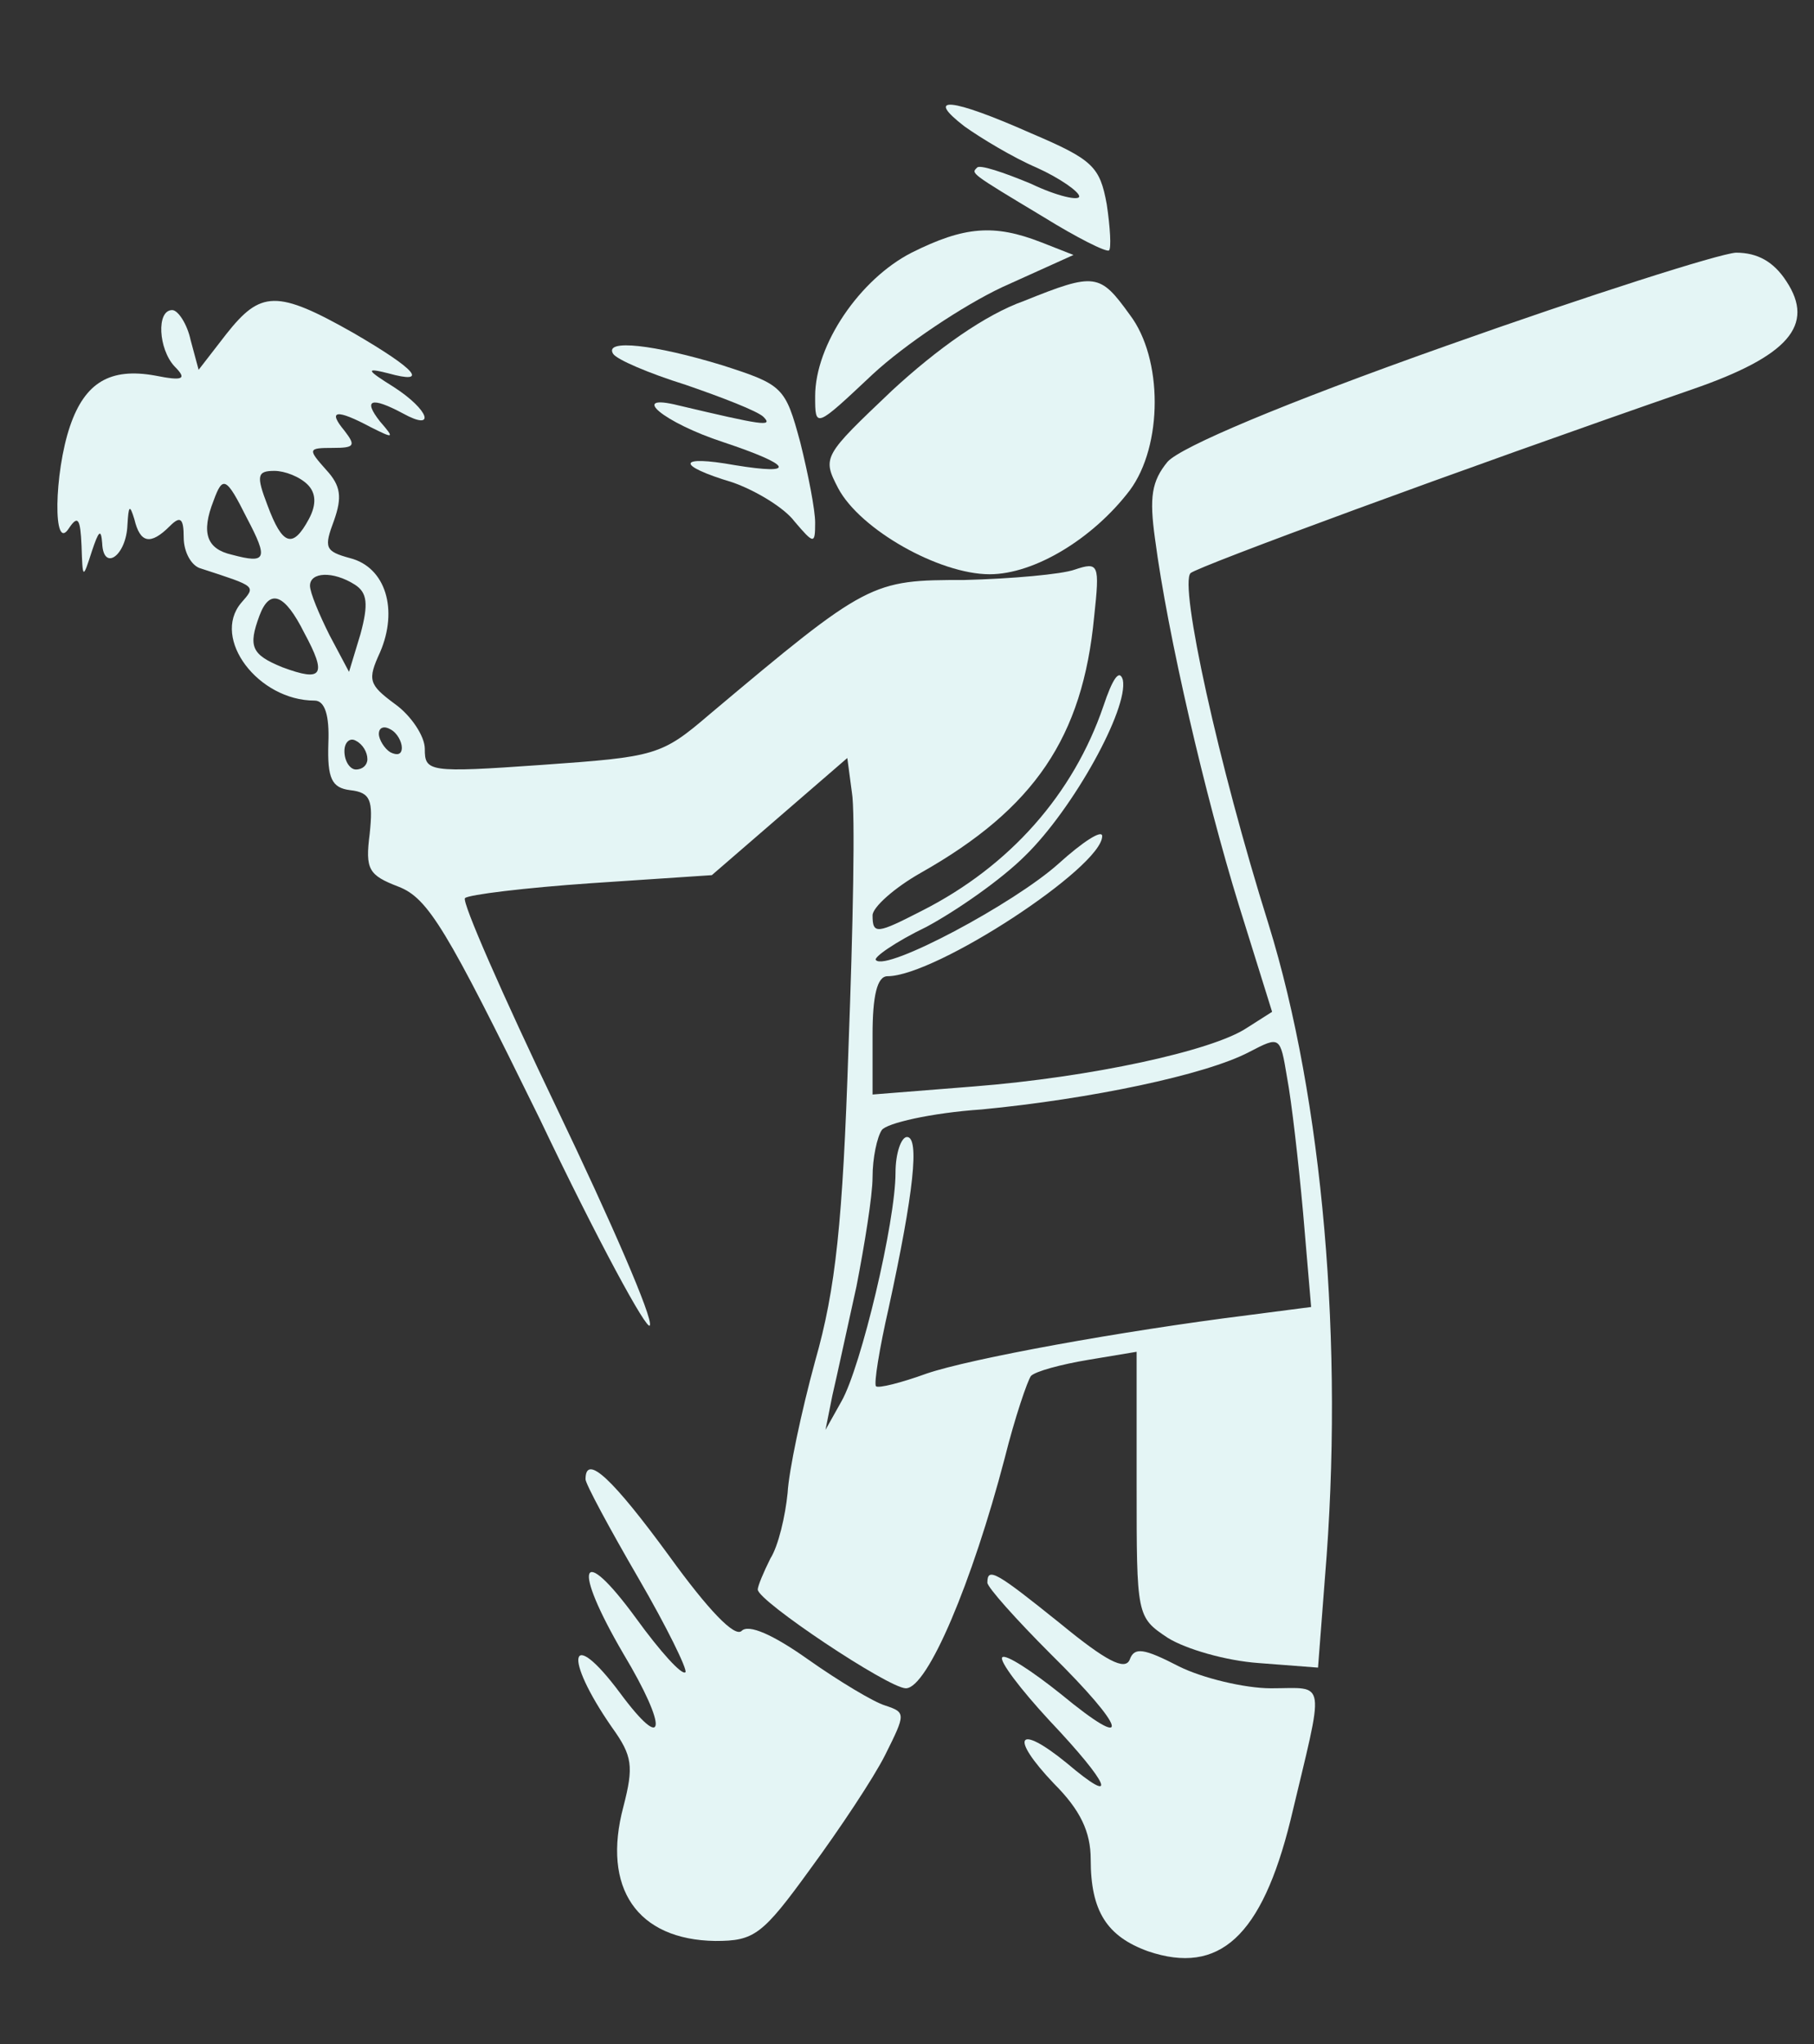 <?xml version="1.0" standalone="no"?>
<!DOCTYPE svg PUBLIC "-//W3C//DTD SVG 20010904//EN"
 "http://www.w3.org/TR/2001/REC-SVG-20010904/DTD/svg10.dtd">
<svg version="1.0" xmlns="http://www.w3.org/2000/svg"
 width="158pt" height="178pt" viewBox="0 0 158 178"
 preserveAspectRatio="xMidYMid meet">

<rect x="0" y="0" width="158" height="178" fill="#333333" stroke="none"/>

<g transform="translate(0,178) scale(0.1,-0.1)"
fill="#e4f5f5" stroke="none">
<path d="M840 1670 c14 -10 42 -27 63 -36 20 -9 37 -21 37 -25 0 -4 -19 0 -42
11 -24 10 -45 17 -47 14 -5 -5 -7 -4 58 -43 29 -18 55 -31 57 -29 2 2 1 20 -2
40 -6 33 -12 39 -66 62 -70 31 -93 33 -58 6z"/>
<path d="M794 1560 c-45 -23 -84 -80 -84 -125 0 -28 0 -28 50 19 28 26 79 60
113 76 l62 28 -28 11 c-41 16 -67 14 -113 -9z"/>
<path d="M1260 1479 c-144 -51 -231 -88 -243 -101 -14 -17 -16 -31 -11 -67 11
-84 44 -225 73 -319 l29 -93 -22 -14 c-30 -20 -136 -43 -238 -51 l-88 -7 0 52
c0 34 4 51 13 51 42 0 187 95 187 122 0 6 -17 -5 -38 -24 -39 -35 -150 -94
-159 -84 -3 2 17 16 44 29 26 14 65 41 86 62 42 41 90 128 85 153 -3 10 -9 1
-17 -23 -26 -76 -81 -139 -158 -178 -39 -20 -43 -21 -43 -4 0 7 19 24 42 37
99 56 141 118 151 223 5 46 4 48 -17 41 -11 -4 -55 -8 -96 -9 -81 0 -84 -1
-222 -117 -42 -36 -47 -37 -146 -44 -99 -7 -102 -6 -102 14 0 11 -12 29 -26
39 -23 17 -24 21 -13 45 16 37 5 74 -26 82 -22 6 -23 9 -14 33 7 20 6 30 -7
44 -16 18 -16 19 6 19 19 0 20 2 10 15 -15 18 -7 19 23 3 20 -10 21 -10 8 5
-15 19 -8 22 20 7 29 -16 23 3 -8 23 -24 15 -25 17 -5 12 36 -10 25 3 -30 35
-67 38 -81 37 -111 -1 l-24 -31 -7 26 c-3 14 -11 26 -16 26 -14 0 -12 -34 2
-49 11 -11 8 -13 -17 -8 -39 7 -61 -6 -74 -44 -14 -41 -15 -111 -1 -89 8 12
10 8 11 -15 1 -29 1 -30 9 -5 6 18 8 20 9 7 1 -25 21 -11 22 16 1 17 2 18 6 5
5 -21 14 -23 31 -6 9 9 12 7 12 -10 0 -13 7 -25 15 -27 49 -16 48 -15 35 -30
-26 -31 15 -85 64 -85 9 0 13 -13 12 -37 -1 -31 3 -39 19 -41 18 -2 20 -9 17
-38 -4 -31 -1 -36 25 -46 26 -10 42 -37 123 -202 50 -105 94 -186 96 -180 3 6
-34 91 -81 189 -47 98 -83 180 -80 183 3 3 52 9 110 13 l105 7 59 51 59 51 4
-30 c3 -17 1 -117 -3 -223 -5 -151 -11 -209 -29 -272 -12 -44 -23 -96 -24
-115 -2 -20 -8 -46 -15 -57 -6 -12 -11 -24 -11 -27 0 -10 114 -86 129 -86 19
0 58 93 86 200 9 36 20 68 23 72 4 4 26 10 50 14 l42 7 0 -116 c0 -114 0 -115
27 -133 16 -10 51 -20 79 -22 l52 -4 6 78 c17 203 -2 417 -49 569 -44 140 -78
296 -68 306 7 6 232 89 437 160 84 29 107 56 82 94 -11 17 -25 25 -44 25 -15
-1 -128 -37 -252 -81z m-992 -121 c7 -7 8 -17 1 -30 -14 -26 -23 -23 -36 12
-10 26 -9 30 6 30 9 0 22 -5 29 -12z m-53 -29 c19 -36 17 -40 -13 -32 -22 5
-27 19 -16 47 8 22 11 21 29 -15z m94 -58 c11 -7 12 -17 5 -43 l-10 -33 -17
32 c-9 18 -17 37 -17 43 0 12 20 13 39 1z m-44 -42 c20 -37 16 -43 -19 -30
-27 11 -30 18 -20 45 9 24 22 19 39 -15z m85 -100 c0 -6 -4 -7 -10 -4 -5 3
-10 11 -10 16 0 6 5 7 10 4 6 -3 10 -11 10 -16z m-30 -10 c0 -5 -4 -9 -10 -9
-5 0 -10 7 -10 16 0 8 5 12 10 9 6 -3 10 -10 10 -16z m815 -395 l7 -82 -54 -7
c-112 -14 -243 -38 -281 -51 -22 -8 -42 -13 -44 -11 -2 2 3 33 11 68 22 101
27 149 16 149 -5 0 -10 -14 -10 -31 0 -43 -30 -169 -47 -199 l-14 -25 6 30 c4
17 13 59 21 95 7 36 14 79 14 95 0 17 4 35 8 41 4 6 43 15 87 18 94 9 195 30
233 50 27 14 27 14 33 -22 4 -21 10 -74 14 -118z"/>
<path d="M892 1518 c-34 -12 -76 -42 -115 -78 -60 -57 -61 -58 -47 -85 19 -36
88 -75 132 -75 39 0 90 31 122 73 29 39 29 115 0 153 -26 36 -30 37 -92 12z"/>
<path d="M534 1472 c3 -5 31 -17 63 -27 32 -11 63 -23 68 -28 9 -9 -2 -7 -74
10 -44 11 -13 -15 39 -32 60 -20 65 -29 10 -20 -50 9 -52 0 -2 -15 20 -7 45
-22 54 -34 17 -20 18 -20 18 -1 0 11 -6 42 -13 70 -13 48 -15 50 -68 67 -59
18 -103 23 -95 10z"/>
<path d="M510 492 c0 -4 21 -43 46 -86 25 -43 43 -80 41 -82 -3 -3 -22 18 -43
47 -49 67 -56 46 -11 -31 39 -65 37 -88 -3 -34 -44 59 -50 32 -7 -30 18 -25
19 -34 10 -69 -19 -71 12 -116 80 -117 34 0 41 5 83 63 25 34 55 79 65 99 18
36 18 37 0 43 -10 3 -40 21 -67 40 -31 22 -52 31 -58 25 -6 -6 -29 18 -63 65
-49 67 -73 90 -73 67z"/>
<path d="M860 402 c0 -4 25 -32 55 -62 67 -66 72 -87 9 -35 -25 20 -48 35 -51
32 -3 -3 16 -28 41 -55 53 -56 61 -76 15 -37 -43 35 -50 23 -11 -18 23 -23 32
-42 32 -66 0 -45 14 -67 50 -80 62 -21 99 13 124 114 30 126 32 115 -17 115
-23 0 -60 9 -80 19 -31 16 -39 17 -43 6 -4 -10 -21 -1 -60 31 -56 45 -64 50
-64 36z"/>
</g>
</svg>
